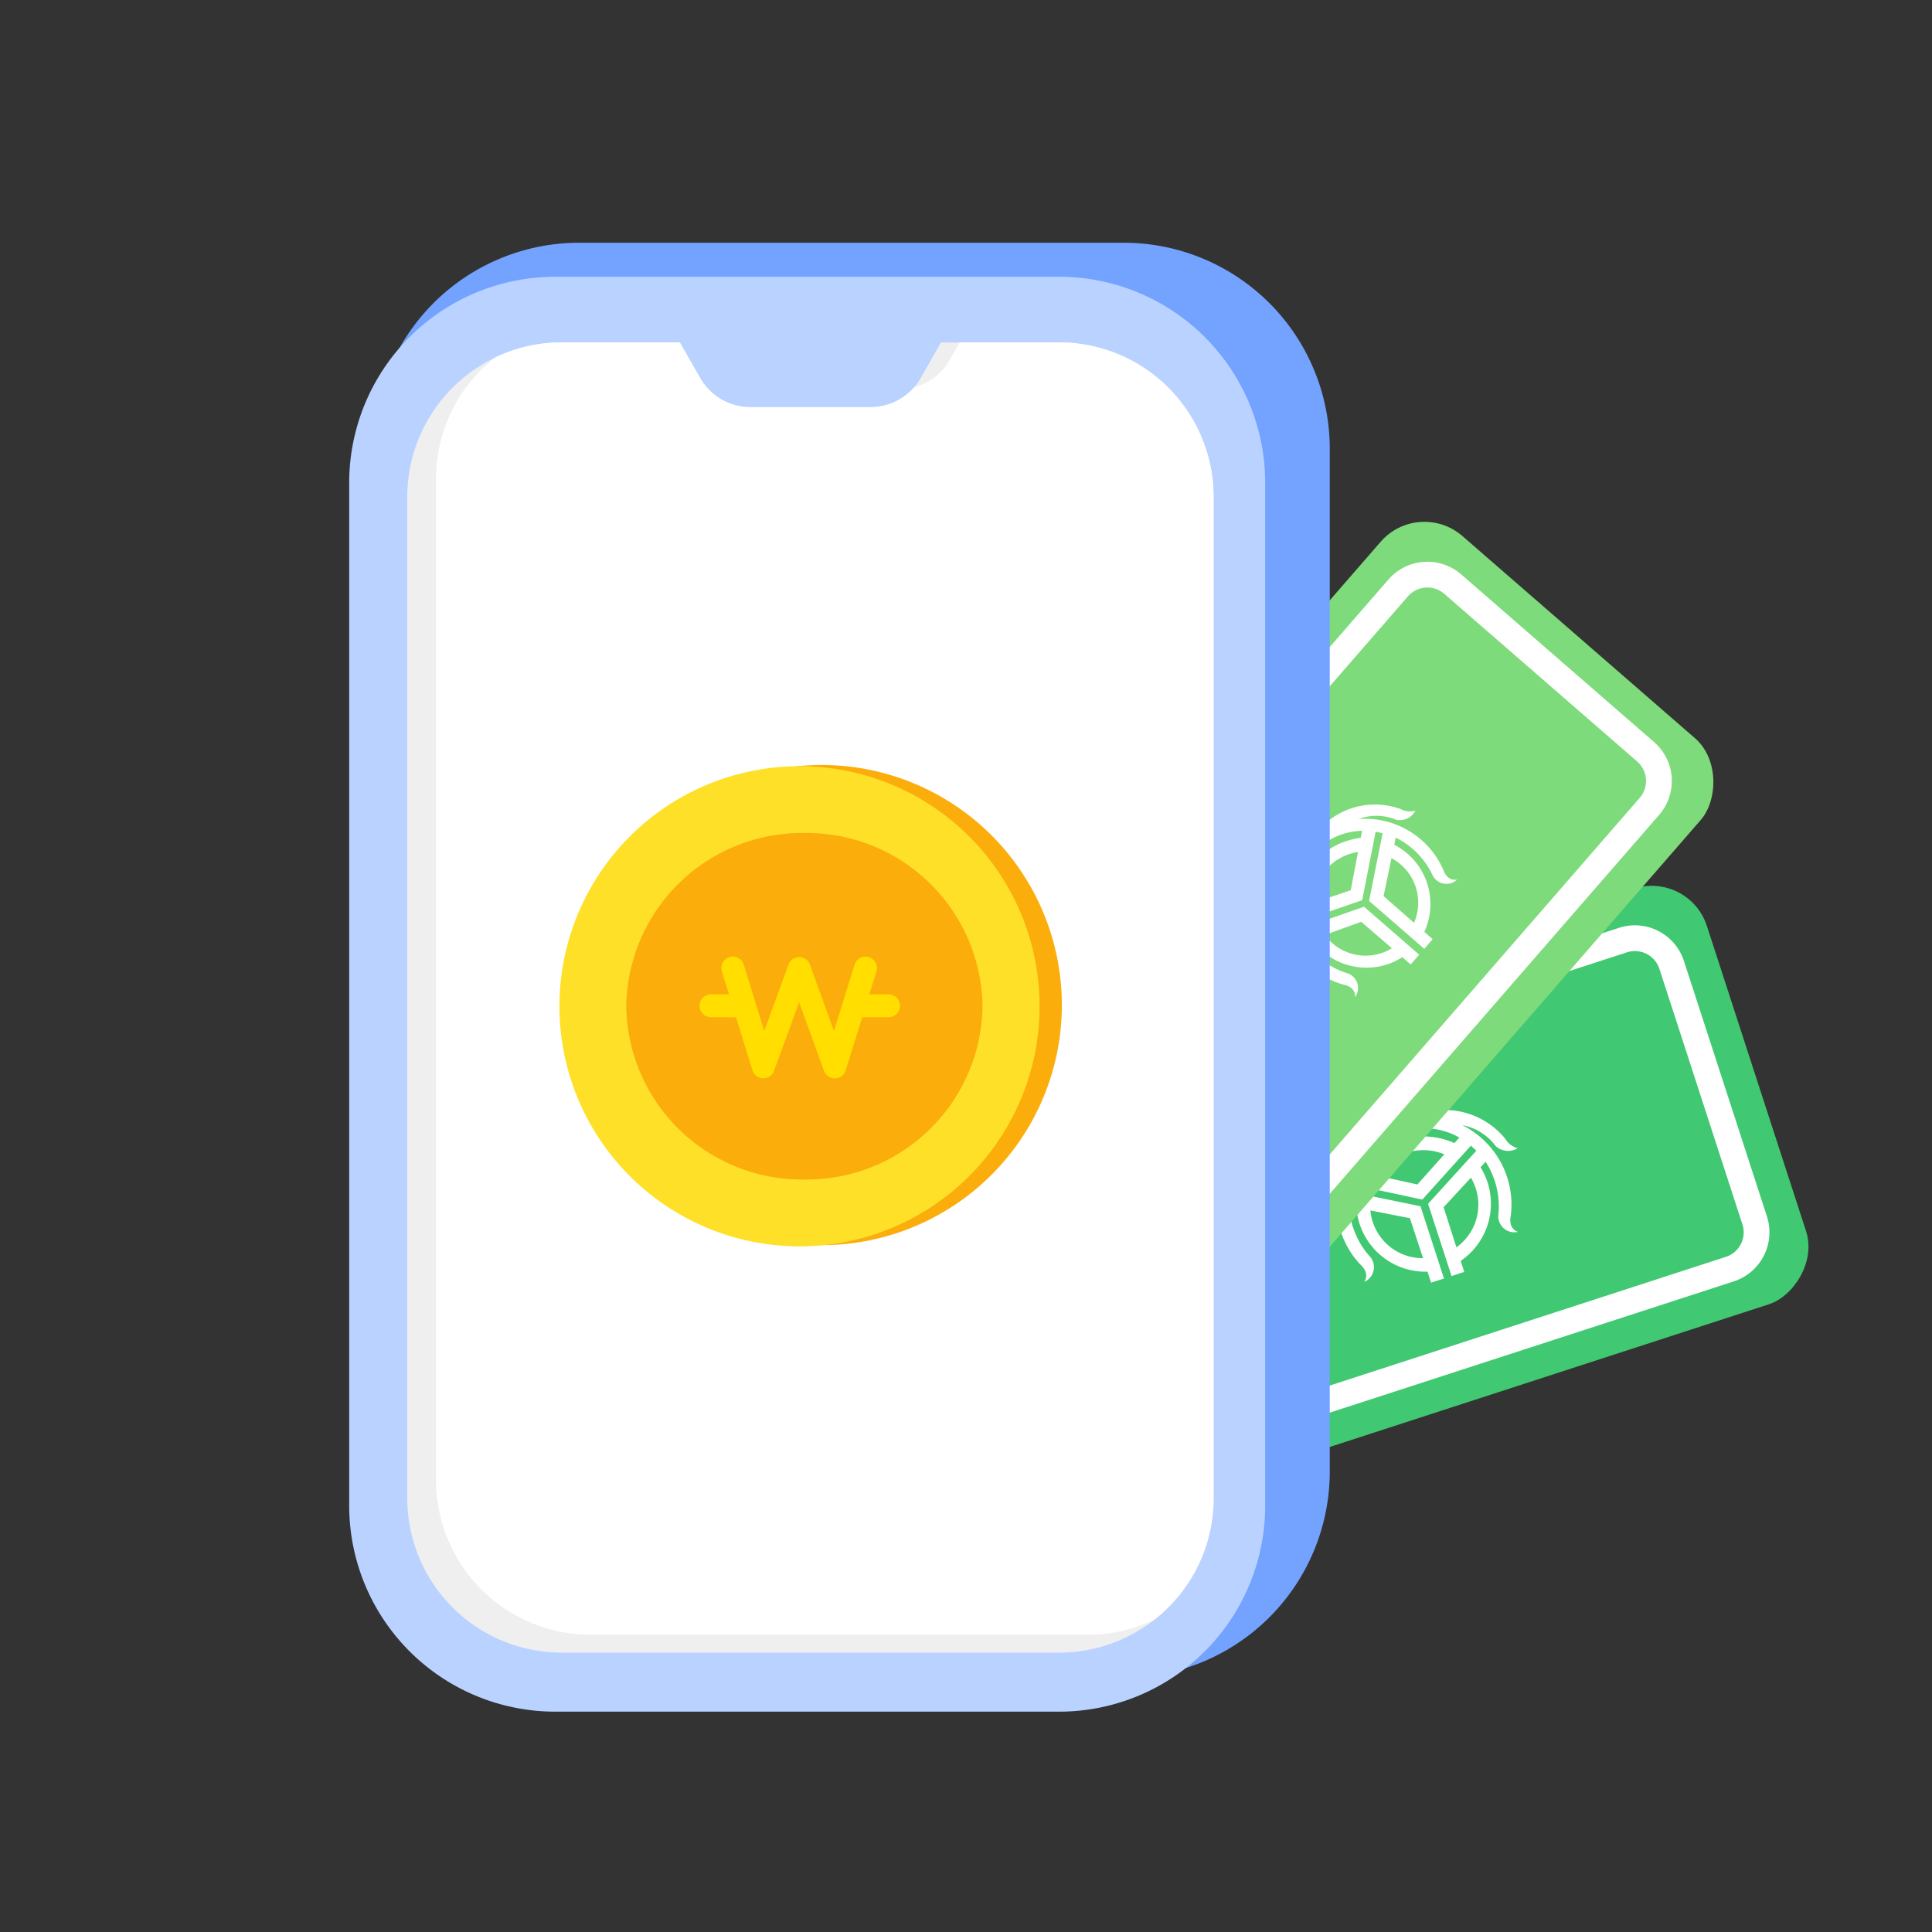 <svg xmlns="http://www.w3.org/2000/svg" width="100" height="100" viewBox="0 0 100 100">
  <rect x="0" y="0" width="100" height="100" fill="#333333" stroke="none"/>
  <g id="img_100px_03" transform="translate(-927 -1024.002)">
    <g id="그룹_38857" data-name="그룹 38857" transform="translate(1014.42 1069.073) rotate(72)">
      <rect id="사각형_152844" data-name="사각형 152844" width="22.619" height="36.757" rx="3" transform="translate(0 0)" fill="#41c872"/>
      <path id="사각형_152845" data-name="사각형 152845" d="M2.667,0H16.573A2.67,2.67,0,0,1,19.24,2.667V30.711a2.67,2.67,0,0,1-2.667,2.667H2.667A2.67,2.67,0,0,1,0,30.711V2.667A2.67,2.67,0,0,1,2.667,0ZM16.573,32.044a1.335,1.335,0,0,0,1.333-1.333V2.667a1.335,1.335,0,0,0-1.333-1.333H2.667A1.335,1.335,0,0,0,1.333,2.667V30.711a1.335,1.335,0,0,0,1.333,1.333Z" transform="translate(1.69 1.69)" fill="#fff" style="mix-blend-mode: soft-light;isolation: isolate"/>
      <path id="SYMBOL" d="M9.969,5.7a2.786,2.786,0,0,1-1.3,1.551A4.59,4.59,0,0,0,9.6,2.014c-.354-.628.1-.905.1-.905a.829.829,0,0,0-.711,1.112,4.272,4.272,0,0,1,.238,2.857l-.34-.191.005-.008A3.582,3.582,0,0,0,6.412.6V0h-.7V3.932L8.939,5.77q-.088.178-.186.337L5.516,4.232,2.263,6.108q-.1-.159-.186-.337L5.3,3.932V0H4.609V.6A3.582,3.582,0,0,0,2.13,4.883l.005.008-.34.191a4.272,4.272,0,0,1,.238-2.857.829.829,0,0,0-.711-1.112s.453.274.1.905a4.59,4.59,0,0,0,.935,5.236A2.785,2.785,0,0,1,1.051,5.7.946.946,0,0,0,0,5.236a1.06,1.06,0,0,1,.464.669A4.029,4.029,0,0,0,3.852,8.461V9.687H5.172V7.881A3.669,3.669,0,0,1,2.7,6.692L3.032,6.5A4.024,4.024,0,0,0,5.5,7.523h.016A4.024,4.024,0,0,0,7.985,6.5l.332.194A3.669,3.669,0,0,1,5.845,7.881v1.8H7.167V8.461a4.029,4.029,0,0,0,3.389-2.556,1.06,1.06,0,0,1,.463-.669.946.946,0,0,0-1.05.462M8.246,4.529h0L6.425,3.514l-.01-2.176h.01A2.715,2.715,0,0,1,8.246,4.528M4.593,1.338H4.6l-.01,2.176L2.775,4.532h0A2.715,2.715,0,0,1,4.593,1.338m.922,3.716,1.81,1.06h0l-.016-.009a2.87,2.87,0,0,1-1.8.683,2.87,2.87,0,0,1-1.8-.679l-.016.009h0Z" transform="translate(16.153 12.869) rotate(90)" fill="#fff" style="mix-blend-mode: soft-light;isolation: isolate"/>
    </g>
    <g id="그룹_38858" data-name="그룹 38858" transform="translate(1000.431 1049.78) rotate(41)">
      <rect id="사각형_152844-2" data-name="사각형 152844" width="21.95" height="35.67" rx="3" transform="translate(0 0)" fill="#7edb7b"/>
      <path id="사각형_152845-2" data-name="사각형 152845" d="M2.667,0H15.9a2.67,2.67,0,0,1,2.667,2.667V29.5A2.67,2.67,0,0,1,15.9,32.168H2.667A2.67,2.67,0,0,1,0,29.5V2.667A2.67,2.67,0,0,1,2.667,0ZM15.9,30.834A1.335,1.335,0,0,0,17.231,29.5V2.667A1.335,1.335,0,0,0,15.9,1.333H2.667A1.335,1.335,0,0,0,1.333,2.667V29.5a1.335,1.335,0,0,0,1.333,1.333Z" transform="translate(1.585 1.54)" fill="#fff" style="mix-blend-mode: soft-light;isolation: isolate"/>
      <path id="SYMBOL-2" data-name="SYMBOL" d="M9.593,5.484A2.68,2.68,0,0,1,8.339,6.977a4.417,4.417,0,0,0,.9-5.039c-.341-.6.093-.871.093-.871a.8.8,0,0,0-.684,1.07,4.111,4.111,0,0,1,.229,2.749L8.549,4.7l0-.007A3.447,3.447,0,0,0,6.17.575V0H5.5V3.784L8.6,5.552q-.085.172-.179.325l-3.115-1.8-3.131,1.8Q2.084,5.724,2,5.552L5.1,3.784V0H4.435V.575A3.447,3.447,0,0,0,2.05,4.7l0,.007-.327.184A4.111,4.111,0,0,1,1.956,2.14a.8.8,0,0,0-.684-1.07s.435.264.093.871a4.417,4.417,0,0,0,.9,5.039A2.68,2.68,0,0,1,1.011,5.487.911.911,0,0,0,0,5.039a1.02,1.02,0,0,1,.446.644,3.877,3.877,0,0,0,3.261,2.46V9.321h1.27V7.583A3.531,3.531,0,0,1,2.6,6.439l.32-.187a3.872,3.872,0,0,0,2.376.987h.016a3.872,3.872,0,0,0,2.374-.987L8,6.44A3.531,3.531,0,0,1,5.625,7.583V9.32H6.9V8.142a3.877,3.877,0,0,0,3.261-2.46,1.02,1.02,0,0,1,.445-.644.91.91,0,0,0-1.01.444M7.935,4.358h0L6.183,3.381,6.173,1.287h.009a2.613,2.613,0,0,1,1.752,3.07M4.42,1.287h.01L4.42,3.381l-1.75.98h0A2.613,2.613,0,0,1,4.42,1.287m.887,3.576,1.742,1.02h0l-.016-.009A2.761,2.761,0,0,1,5.3,6.532a2.761,2.761,0,0,1-1.734-.654l-.016.009h0Z" transform="translate(15.527 12.322) rotate(90)" fill="#fff" style="mix-blend-mode: soft-light;isolation: isolate"/>
    </g>
    <g id="그룹_40587" data-name="그룹 40587" transform="translate(945.074 1036.566)">
      <g id="그룹_40585" data-name="그룹 40585" transform="translate(0 0)">
        <path id="패스_95997" data-name="패스 95997" d="M10.667,0h28.18A10.667,10.667,0,0,1,49.513,10.667V63.6A10.667,10.667,0,0,1,38.847,74.27H10.667A10.667,10.667,0,0,1,0,63.6V10.667A10.667,10.667,0,0,1,10.667,0Z" transform="translate(50.754 74.27) rotate(180)" fill="#73a3ff"/>
        <path id="패스_95996" data-name="패스 95996" d="M10.667,0H36.746A10.667,10.667,0,0,1,47.412,10.667V63.6A10.667,10.667,0,0,1,36.746,74.27H10.667A10.667,10.667,0,0,1,0,63.6V10.667A10.667,10.667,0,0,1,10.667,0Z" transform="translate(47.412 76.031) rotate(180)" fill="#bad2ff"/>
        <path id="패스_95999" data-name="패스 95999" d="M33.734,67.817H8a8,8,0,0,1-8-8V8A8,8,0,0,1,8,0h6.106l1.058,1.852a2.987,2.987,0,0,0,2.588,1.5h6.229a2.987,2.987,0,0,0,2.588-1.5L27.627,0h6.106a8,8,0,0,1,8,8V59.817a8,8,0,0,1-8,8Z" transform="translate(3.006 5.16)" fill="#efefef"/>
        <path id="패스_95998" data-name="패스 95998" d="M8,66.891a8,8,0,0,1-8-8V7.074A7.947,7.947,0,0,1,2.343,1.418,8.127,8.127,0,0,1,3.07.773,7.971,7.971,0,0,1,6.509,0h6.106l1.058,1.852a2.986,2.986,0,0,0,2.588,1.5h6.229A2.988,2.988,0,0,0,24.74,2.329a2.986,2.986,0,0,0,1.829-1.4L27.1,0h5.145a8,8,0,0,1,8,8V59.817A7.947,7.947,0,0,1,37.9,65.474a8.121,8.121,0,0,1-.726.645,7.972,7.972,0,0,1-3.44.773Z" transform="translate(4.497 5.157)" fill="#fff"/>
      </g>
      <g id="그룹_40586" data-name="그룹 40586" transform="translate(10.882 27.032)">
        <path id="패스_95718" data-name="패스 95718" d="M12.423,0A12.426,12.426,0,1,1,0,12.426,12.425,12.425,0,0,1,12.423,0Z" transform="translate(1.153)" fill="#fbae0b"/>
        <path id="패스_95719" data-name="패스 95719" d="M12.423,0A12.426,12.426,0,1,1,0,12.426,12.425,12.425,0,0,1,12.423,0Z" transform="translate(0 0.063)" fill="#ffe028"/>
        <path id="패스_95720" data-name="패스 95720" d="M9.221,0a9.1,9.1,0,0,1,9.221,8.968,9.1,9.1,0,0,1-9.221,8.968A9.1,9.1,0,0,1,0,8.968,9.1,9.1,0,0,1,9.221,0Z" transform="translate(3.458 3.52)" fill="#fbae0b"/>
        <g id="그룹_40586-2" data-name="그룹 40586" transform="translate(7.255 9.918)">
          <path id="합치기_139" data-name="합치기 139" d="M6.438,5.913,5.152,2.359l-1.3,3.555A.592.592,0,0,1,3.3,6.3H3.286a.6.6,0,0,1-.553-.418L1.886,3.138H.593a.593.593,0,1,1,0-1.186H1.52L1.154.769A.593.593,0,1,1,2.287.418L3.347,3.85,4.6.417a.594.594,0,0,1,.557-.39h0a.592.592,0,0,1,.556.392L6.953,3.85,8.021.417A.593.593,0,0,1,9.154.77L8.786,1.953h.995a.593.593,0,0,1,0,1.186H8.417L7.562,5.886a.594.594,0,0,1-.553.417H6.995A.6.6,0,0,1,6.438,5.913Z" transform="translate(0 0)" fill="#ffde00"/>
        </g>
      </g>
    </g>
    <rect id="area" width="100" height="100" transform="translate(927 1024.002)" fill="none"/>
  </g>
</svg>
